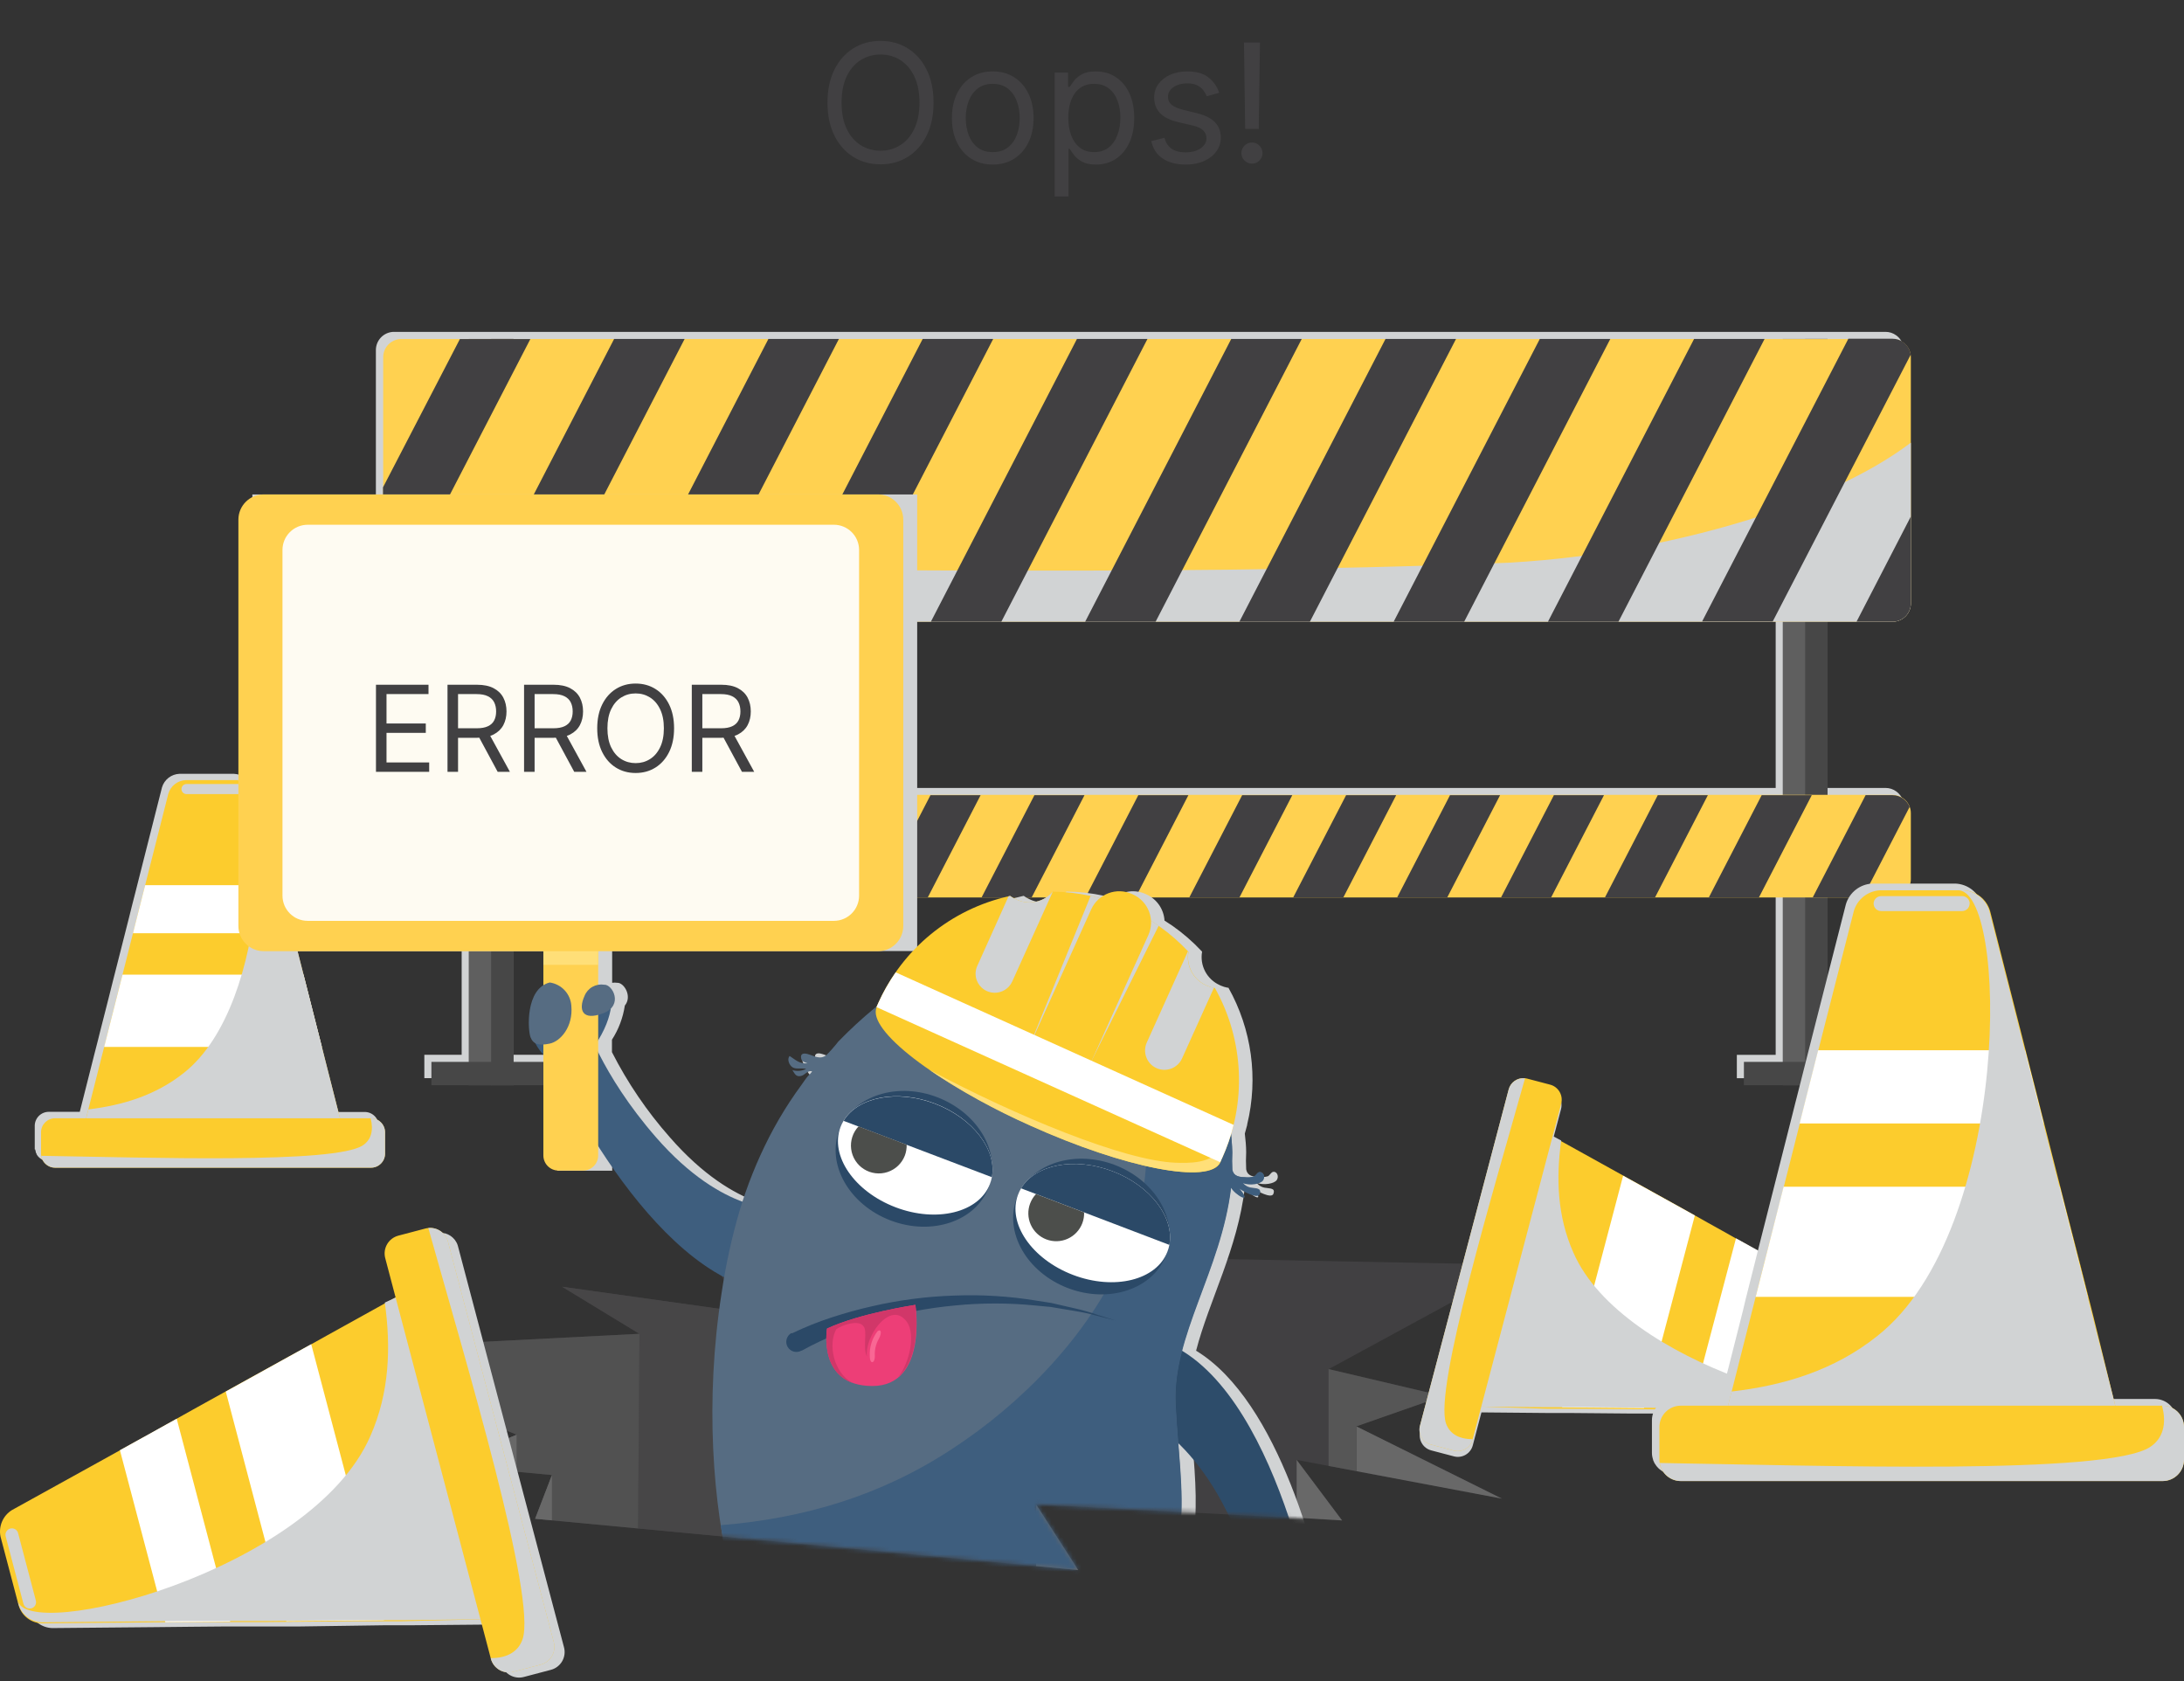 <svg width="508" height="391" viewBox="0 0 508 391" fill="none" xmlns="http://www.w3.org/2000/svg">
<rect x="0" y="0" width="508" height="391" fill="#333333" stroke="none"/>
<g style="mix-blend-mode:multiply">
<path d="M442.786 80.855C442.704 80.287 442.509 79.741 442.213 79.25C441.917 78.758 441.526 78.331 441.062 77.993C440.337 77.462 439.461 77.178 438.563 77.183H91.476C90.384 77.232 89.352 77.701 88.598 78.492C87.844 79.284 87.425 80.337 87.429 81.43V138.678C87.431 138.962 87.463 139.245 87.523 139.522C87.519 139.573 87.519 139.624 87.523 139.675C87.573 139.878 87.635 140.078 87.71 140.273C87.71 140.367 87.804 140.449 87.839 140.543C87.909 140.688 87.987 140.829 88.074 140.965L88.273 141.247C88.273 141.317 88.379 141.399 88.438 141.458C88.466 141.492 88.497 141.523 88.532 141.552C88.661 141.692 88.79 141.81 88.93 141.939L89.165 142.126C89.33 142.239 89.503 142.341 89.681 142.431L89.916 142.56C90.14 142.656 90.372 142.735 90.608 142.795H90.737C91.042 142.86 91.352 142.895 91.664 142.901H107.383V183.256H91.476C90.382 183.307 89.349 183.778 88.593 184.571C87.837 185.364 87.416 186.418 87.417 187.514V202.764C87.417 203.897 87.867 204.983 88.668 205.784C89.469 206.585 90.555 207.034 91.687 207.034H107.383V245.313H98.702V250.744H132.406V245.313H117.801V207.046H413.025V245.325H403.992V250.756H437.683V245.325H423.465V207.046H438.575C439.707 207.046 440.793 206.596 441.594 205.795C442.395 204.995 442.845 203.909 442.845 202.776V187.526C442.849 186.996 442.753 186.471 442.563 185.977C442.259 185.221 441.751 184.563 441.097 184.077C440.366 183.54 439.482 183.252 438.575 183.256H423.465V142.959H438.575C439.271 142.956 439.956 142.782 440.57 142.453C441.183 142.124 441.707 141.649 442.094 141.071C442.222 140.882 442.332 140.681 442.423 140.472L442.493 140.355C442.71 139.826 442.822 139.261 442.822 138.689V81.442C442.822 81.246 442.81 81.05 442.786 80.855ZM395.604 183.256H117.801V142.959H413.025V183.256H395.604Z" fill="#D1D3D4"/>
</g>
<path d="M119.444 78.825H109.027V252.398H119.444V78.825Z" fill="#5F5F5F"/>
<path d="M119.445 78.825H114.236V252.398H119.445V78.825Z" fill="#474747"/>
<path d="M425.086 78.825H414.669V252.398H425.086V78.825Z" fill="#5F5F5F"/>
<path d="M425.086 78.825H419.877V252.398H425.086V78.825Z" fill="#474747"/>
<path d="M444.465 83.084V140.331C444.466 140.891 444.357 141.446 444.144 141.963C443.93 142.48 443.617 142.95 443.221 143.346C442.825 143.742 442.355 144.055 441.838 144.269C441.32 144.482 440.766 144.591 440.206 144.59H93.354C92.231 144.581 91.156 144.128 90.365 143.33C89.575 142.533 89.131 141.455 89.131 140.331V83.084C89.129 81.998 89.545 80.954 90.291 80.165C91.038 79.377 92.059 78.906 93.143 78.849H440.206C441.104 78.847 441.979 79.13 442.705 79.658C443.169 79.996 443.561 80.423 443.857 80.915C444.153 81.406 444.348 81.953 444.43 82.521C444.452 82.708 444.463 82.896 444.465 83.084Z" fill="#FFD150"/>
<g style="mix-blend-mode:multiply">
<path d="M351.498 130.84C263.843 134.489 176.623 131.439 89.097 132.788V140.343C89.097 141.472 89.546 142.555 90.344 143.354C91.143 144.152 92.226 144.601 93.356 144.601H440.208C441.337 144.601 442.42 144.152 443.219 143.354C444.018 142.555 444.466 141.472 444.466 140.343V102.956C434.237 110.675 421.462 115.86 409.965 119.872C391.015 125.974 371.371 129.66 351.498 130.84Z" fill="#D1D3D4"/>
</g>
<path d="M123.362 78.849L90.128 143.123C89.454 142.349 89.083 141.358 89.084 140.331V113.35L106.973 78.849H123.362Z" fill="#414042"/>
<path d="M159.248 78.825L125.252 144.601H108.863L142.848 78.825H159.248Z" fill="#414042"/>
<path d="M195.134 78.825L161.137 144.601H144.749L178.734 78.825H195.134Z" fill="#414042"/>
<path d="M231.019 78.825L197.022 144.601H180.634L214.619 78.825H231.019Z" fill="#414042"/>
<path d="M266.904 78.825L232.907 144.601H216.519L250.504 78.825H266.904Z" fill="#414042"/>
<path d="M302.789 78.825L268.793 144.601H252.404L286.389 78.825H302.789Z" fill="#414042"/>
<path d="M338.674 78.825L304.678 144.601H288.278L322.274 78.825H338.674Z" fill="#414042"/>
<path d="M374.559 78.825L340.563 144.601H324.163L358.159 78.825H374.559Z" fill="#414042"/>
<path d="M410.445 78.825L376.448 144.601H360.048L394.045 78.825H410.445Z" fill="#414042"/>
<path d="M444.429 82.498L412.333 144.543H395.91L429.93 78.779H440.206C441.104 78.777 441.979 79.061 442.705 79.589C443.174 79.931 443.569 80.366 443.866 80.866C444.162 81.366 444.354 81.921 444.429 82.498Z" fill="#414042"/>
<path d="M444.465 120.118V140.331C444.466 140.89 444.357 141.445 444.144 141.962C443.93 142.479 443.617 142.949 443.221 143.345C442.825 143.741 442.355 144.055 441.838 144.268C441.32 144.481 440.766 144.591 440.206 144.589H431.83L444.465 120.118Z" fill="#414042"/>
<path d="M444.464 189.203V204.453C444.466 205.013 444.357 205.568 444.143 206.086C443.93 206.604 443.617 207.075 443.221 207.472C442.825 207.869 442.355 208.183 441.838 208.398C441.321 208.613 440.766 208.723 440.206 208.723H93.353C92.789 208.719 92.231 208.602 91.713 208.38C91.194 208.158 90.724 207.836 90.331 207.431C89.938 207.026 89.63 206.547 89.424 206.021C89.217 205.496 89.118 204.935 89.13 204.371V189.121C89.126 188.026 89.544 186.972 90.299 186.179C91.053 185.385 92.084 184.914 93.177 184.862H440.206C441.111 184.86 441.992 185.152 442.716 185.695C443.262 186.086 443.706 186.602 444.011 187.2C444.315 187.798 444.47 188.461 444.464 189.132V189.203Z" fill="#FFD150"/>
<path d="M107.244 184.932L94.997 208.687H93.354C92.793 208.683 92.238 208.567 91.722 208.348C91.206 208.128 90.738 207.808 90.345 207.407C89.953 207.006 89.643 206.531 89.435 206.01C89.227 205.489 89.123 204.932 89.131 204.37V197.472L95.63 184.885L107.244 184.932Z" fill="#414042"/>
<path d="M131.423 184.945L119.14 208.688H107.491L119.762 184.945H131.423Z" fill="#414042"/>
<path d="M155.577 184.945L143.306 208.688H131.657L143.928 184.945H155.577Z" fill="#414042"/>
<path d="M179.742 184.945L167.471 208.688H155.823L168.093 184.945H179.742Z" fill="#414042"/>
<path d="M203.908 184.945L191.637 208.688H179.988L192.259 184.945H203.908Z" fill="#414042"/>
<path d="M228.085 184.945L215.814 208.688H204.154L216.424 184.945H228.085Z" fill="#414042"/>
<path d="M252.252 184.945L239.982 208.688H228.333L240.603 184.945H252.252Z" fill="#414042"/>
<path d="M276.418 184.945L264.147 208.688H252.498L264.769 184.945H276.418Z" fill="#414042"/>
<path d="M300.584 184.945L288.313 208.688H276.652L288.923 184.945H300.584Z" fill="#414042"/>
<path d="M324.749 184.945L312.479 208.688H300.818L313.1 184.945H324.749Z" fill="#414042"/>
<path d="M348.917 184.945L336.646 208.688H324.997L337.268 184.945H348.917Z" fill="#414042"/>
<path d="M373.082 184.945L360.812 208.688H349.163L361.433 184.945H373.082Z" fill="#414042"/>
<path d="M397.248 184.945L384.977 208.688H373.328L385.599 184.945H397.248Z" fill="#414042"/>
<path d="M421.414 184.945L409.143 208.688H397.494L409.765 184.945H421.414Z" fill="#414042"/>
<path d="M444.183 187.654L433.308 208.688H421.659L433.942 184.932H440.206C441.111 184.93 441.993 185.222 442.717 185.765C443.376 186.241 443.885 186.897 444.183 187.654Z" fill="#414042"/>
<path d="M134.051 246.966H100.347V252.397H134.051V246.966Z" fill="#474747"/>
<path d="M439.338 246.966H405.635V252.397H439.338V246.966Z" fill="#474747"/>
<g style="mix-blend-mode:multiply">
<path d="M84.849 258.615H77.623L74.209 245.172C73.857 243.823 73.517 242.473 73.329 241.734L73.036 240.561C72.836 239.787 72.531 238.567 72.215 237.347L69.939 228.361C69.493 226.625 68.766 223.786 68.332 222.05L67.487 218.718C67.053 216.982 66.572 215.093 66.431 214.53L65.669 211.41L63.886 204.371L63.076 201.215L58.489 183.126C58.227 182.244 57.696 181.467 56.97 180.901C56.245 180.335 55.361 180.01 54.442 179.97H41.725C40.806 180.008 39.922 180.333 39.196 180.899C38.47 181.465 37.939 182.244 37.678 183.126L33.092 201.215C32.657 202.952 31.918 205.79 31.496 207.527L30.78 210.319C30.628 210.94 30.475 211.562 30.323 212.149L29.994 213.474L29.666 214.765C29.467 215.527 29.056 217.17 28.669 218.695L27.824 222.026C27.378 223.762 26.651 226.601 26.217 228.338L25.255 232.174L23.143 240.467L22.768 241.981L21.959 245.136L18.557 258.58H11.342C10.913 258.58 10.488 258.665 10.091 258.83C9.695 258.994 9.335 259.235 9.032 259.54C8.729 259.844 8.489 260.205 8.326 260.602C8.162 260.999 8.079 261.424 8.081 261.853V266.839C8.063 267.003 8.063 267.168 8.081 267.332H8.186C8.211 267.512 8.255 267.688 8.315 267.86C8.317 267.879 8.317 267.899 8.315 267.918C8.315 268.071 8.444 268.223 8.515 268.364V268.47C8.589 268.592 8.671 268.71 8.761 268.821L8.867 268.962L9.137 269.232L9.324 269.385L9.594 269.584C9.678 269.635 9.764 269.682 9.852 269.725L10.11 269.854L10.474 269.971H10.697C10.902 270.009 11.11 270.028 11.319 270.03H84.849C85.71 270.027 86.534 269.683 87.143 269.075C87.752 268.466 88.095 267.641 88.098 266.78V261.853C88.092 260.994 87.748 260.173 87.139 259.566C86.531 258.96 85.708 258.619 84.849 258.615Z" fill="#D1D3D4"/>
</g>
<path d="M79.111 260.176C79.232 260.551 79.26 260.949 79.192 261.338C79.124 261.726 78.962 262.091 78.72 262.402C78.478 262.713 78.164 262.961 77.805 263.123C77.446 263.285 77.053 263.356 76.659 263.331H22.45C22.056 263.359 21.661 263.289 21.3 263.128C20.94 262.967 20.624 262.72 20.382 262.408C20.14 262.096 19.978 261.729 19.911 261.34C19.844 260.95 19.874 260.551 19.998 260.176L23.436 246.603L24.433 242.696L25.418 238.778L27.694 229.804C28.14 228.068 28.867 225.229 29.301 223.493L30.146 220.161C30.58 218.425 31.061 216.536 31.201 215.973C31.342 215.41 31.823 213.521 32.257 211.785L32.973 208.981C33.419 207.257 34.146 204.418 34.568 202.682L39.155 184.592C39.416 183.71 39.947 182.931 40.672 182.365C41.398 181.8 42.283 181.475 43.202 181.437H55.872C56.793 181.474 57.679 181.798 58.407 182.364C59.135 182.93 59.667 183.709 59.931 184.592L64.494 202.717C64.94 204.453 65.667 207.292 66.101 209.017L66.817 211.82C67.251 213.556 67.732 215.433 67.873 216.008C68.013 216.583 68.506 218.46 68.94 220.196L69.785 223.528C70.231 225.264 70.958 228.103 71.392 229.839L73.668 238.813C74.114 240.55 74.559 242.333 74.665 242.732C74.771 243.13 75.216 244.902 75.65 246.638L79.111 260.176Z" fill="#FCCC2D"/>
<path d="M74.866 243.482H24.223L24.61 241.969L28.493 226.683H70.596L74.479 241.969L74.866 243.482Z" fill="white"/>
<path d="M68.157 217.041H30.935L31.451 214.976L33.762 205.873H65.319L67.629 214.976L68.157 217.041Z" fill="white"/>
<g style="mix-blend-mode:multiply">
<path d="M79.111 260.175L75.662 246.602C75.228 244.866 74.782 243.083 74.677 242.696C74.571 242.309 74.125 240.514 73.68 238.778L71.404 229.803C70.958 228.067 70.231 225.228 69.797 223.492L68.952 220.16C68.518 218.424 68.037 216.535 67.885 215.972C67.732 215.409 67.263 213.521 66.829 211.784L66.113 209.063C65.667 207.338 64.94 204.499 64.506 202.763L59.919 184.627C59.656 183.743 59.123 182.964 58.395 182.399C57.667 181.833 56.781 181.509 55.86 181.471H54.898C62.864 180.662 63.356 233.24 42.78 249.511C36.222 254.755 28.48 257.066 20.561 258.016L19.998 260.234C19.874 260.609 19.844 261.008 19.911 261.398C19.978 261.787 20.14 262.154 20.382 262.466C20.624 262.778 20.94 263.025 21.3 263.186C21.661 263.347 22.056 263.417 22.45 263.389H76.659C77.059 263.418 77.46 263.347 77.826 263.182C78.192 263.017 78.51 262.763 78.754 262.444C78.997 262.126 79.157 261.751 79.219 261.355C79.282 260.959 79.245 260.553 79.111 260.175Z" fill="#D1D3D4"/>
</g>
<g style="mix-blend-mode:multiply">
<path d="M56.871 183.513C56.871 183.202 56.747 182.903 56.527 182.683C56.307 182.463 56.009 182.34 55.698 182.34H43.38C43.069 182.34 42.771 182.463 42.551 182.683C42.331 182.903 42.207 183.202 42.207 183.513C42.207 183.824 42.331 184.122 42.551 184.342C42.771 184.562 43.069 184.686 43.38 184.686H55.733C56.044 184.686 56.343 184.562 56.562 184.342C56.782 184.122 56.906 183.824 56.906 183.513H56.871Z" fill="#D1D3D4"/>
</g>
<path d="M86.304 260.082H12.797C11.002 260.082 9.547 261.537 9.547 263.331V268.329C9.547 270.123 11.002 271.578 12.797 271.578H86.304C88.098 271.578 89.553 270.123 89.553 268.329V263.331C89.553 261.537 88.098 260.082 86.304 260.082Z" fill="#FCCC2D"/>
<g style="mix-blend-mode:multiply">
<path d="M86.304 260.082H86.21C86.949 262.921 86.304 265.103 84.415 266.37C77.904 270.698 34.441 269.209 9.594 268.81C9.714 269.577 10.104 270.275 10.693 270.781C11.282 271.286 12.033 271.565 12.809 271.567H86.304C87.167 271.567 87.995 271.225 88.606 270.615C89.217 270.006 89.562 269.18 89.565 268.317V263.331C89.562 262.468 89.217 261.642 88.606 261.033C87.995 260.424 87.167 260.082 86.304 260.082Z" fill="#D1D3D4"/>
</g>
<path d="M349.339 348.534L301.628 339.536L312.186 353.613L241.014 349.894L250.798 365.145L148.409 355.478H148.386L124.489 353.226L128.396 343.055L103.373 340.709L120.184 333.67L72.486 314.115L148.737 310.208L130.742 299.263L172.587 305.129L164.375 290.653L198.782 293.398L233.975 280.095L233.201 291.826L353.632 294.172L309.054 318.42L335.649 324.673L315.319 331.711L349.339 348.534Z" fill="#414042"/>
<path d="M172.587 305.129L130.742 299.263L148.737 310.208L148.374 355.478L172.587 357.766V305.129Z" fill="#474647"/>
<path d="M148.737 310.208L148.409 355.478H148.386L124.489 353.226L128.396 343.055L103.373 340.709L120.184 333.67L72.486 314.115L148.737 310.208Z" fill="#515151"/>
<path d="M103.536 340.638L120.159 333.67V342.281L103.536 340.638Z" fill="#686868"/>
<path d="M128.371 343.056V353.59L124.464 353.226L128.371 343.056Z" fill="#686868"/>
<path d="M240.989 349.895V364.23L250.773 365.145L240.989 349.895Z" fill="#686868"/>
<path d="M301.603 339.536V352.968L312.161 353.613L301.603 339.536Z" fill="#686868"/>
<path d="M315.507 331.735V342.153L349.316 348.534L315.507 331.735Z" fill="#686868"/>
<path d="M309.03 318.42V340.932L315.505 342.152V331.735L335.624 324.684L309.03 318.42Z" fill="#565656"/>
<mask id="mask0_804_13680" style="mask-type:luminance" maskUnits="userSpaceOnUse" x="19" y="77" width="335" height="289">
<path d="M169.43 91.648L127.586 85.782L19.859 122.137L72.461 314.115L120.16 333.671L103.349 340.71L128.372 343.056L124.465 353.227L250.774 365.146L240.99 349.895L312.162 353.614L301.604 339.537L349.315 348.534L315.295 331.724L335.624 324.685L309.03 318.421L353.608 294.184L230.045 78.344L214.302 88.515L195.626 79.916L161.219 77.171L169.43 91.648Z" fill="white"/>
</mask>
<g mask="url(#mask0_804_13680)">
<g style="mix-blend-mode:multiply">
<path d="M320.807 393.03C319.869 386.637 313.534 382.109 310.19 380.126L309.803 379.915C307.07 363.492 297.556 325.882 278.212 314.139C281.25 302.408 287.878 290.489 289.555 276.154C290.459 277.843 294.776 280.318 291.409 276.33C292.336 276.987 295.796 278.911 296.207 277.62C296.535 276.588 296.09 276.447 294.518 276.271C294.085 276.243 293.663 276.123 293.279 275.921C292.895 275.719 292.557 275.439 292.289 275.098C293.966 275.72 296.395 275.309 296.981 274.441C297.568 273.573 296.981 272.306 296.066 272.564C295.644 272.67 295.327 273.385 294.893 273.573C294.207 273.766 293.488 273.817 292.782 273.725C290.752 273.725 290.06 273.033 289.861 271.942C289.855 271.896 289.855 271.848 289.861 271.802V271.907C289.791 270.594 289.791 269.279 289.861 267.966C289.861 266.523 289.708 265.08 289.544 263.648C289.716 263.046 289.88 262.448 290.036 261.854C290.061 261.781 290.081 261.706 290.095 261.631V261.513C292.714 250.742 291.154 239.378 285.731 229.711H285.52C284.975 229.609 284.443 229.444 283.936 229.218L283.713 229.112C282.26 228.459 281.066 227.339 280.322 225.93C279.578 224.521 279.326 222.903 279.608 221.335L279.514 221.229C277.445 219.012 275.148 217.018 272.663 215.281C272.076 214.875 271.478 214.484 270.868 214.108C270.789 212.807 270.356 211.552 269.616 210.479C268.876 209.406 267.856 208.556 266.668 208.02L266.445 207.914C265.235 207.371 263.898 207.175 262.583 207.347C261.268 207.519 260.026 208.052 258.996 208.888C258.28 208.688 257.565 208.512 256.838 208.348C253.95 207.721 251.006 207.387 248.051 207.351C247.044 208.529 245.682 209.348 244.17 209.686C242.658 210.025 241.076 209.864 239.663 209.228L239.44 209.122C238.972 208.914 238.527 208.654 238.115 208.348L237.751 208.43C227.116 210.842 217.766 217.138 211.532 226.086L211.45 226.226L211.192 226.614C210.828 227.141 210.488 227.669 210.148 228.221L209.773 228.854C209.479 229.347 209.186 229.863 208.916 230.379C208.799 230.579 208.693 230.79 208.588 230.989C208.212 231.705 207.86 232.432 207.52 233.171L207.133 234.063C207.004 234.157 206.875 234.239 206.746 234.344C203.768 236.806 200.925 239.425 198.229 242.192C197.376 243.3 196.455 244.354 195.472 245.348C193.947 246.521 192.575 245.465 191.05 245.078C190.217 244.855 189.372 244.961 189.595 246.087C189.759 246.932 190.416 246.955 191.085 247.26C189.196 247.401 188.387 246.509 186.92 245.547C186.24 246.298 186.827 247.718 187.613 248.199C188.398 248.68 189.759 248.304 190.756 248.539C190.27 248.796 189.738 248.954 189.19 249.005C188.643 249.055 188.09 248.996 187.566 248.832C188.129 249.653 188.352 250.463 189.572 250.193C190.428 250.005 191.12 248.856 192.07 249.09C192.317 249.161 191.296 250.087 191.237 250.158C190.698 250.756 190.24 251.495 189.759 252.152C188.774 253.489 187.824 254.85 186.92 256.234C185.167 258.911 183.557 261.68 182.099 264.528C179.642 269.333 177.586 274.331 175.952 279.474C170.72 277.55 163.576 273.409 155.798 264.493C150.495 258.491 145.974 251.841 142.342 244.703V241.805C143.891 239.404 144.911 236.701 145.334 233.875C147.14 231.681 145.099 228.467 143.562 228.573C143.173 228.515 142.778 228.515 142.389 228.573V221.194H213.339V114.992H58.7V221.217H129.638V228.573C125.321 231.071 125.884 239.271 126.482 240.785C126.654 241.321 127.006 241.781 127.479 242.087C128.006 243.272 128.736 244.356 129.638 245.289V272.271H142.401V266.546C149.968 278.406 160.267 291.029 171.729 297.047C171.518 298.22 171.306 299.393 171.13 300.566C168.321 318.478 168.25 336.713 170.919 354.646C170.978 355.01 171.037 355.374 171.107 355.737C171.201 356.371 171.306 356.993 171.412 357.603L171.729 359.304C171.834 359.878 171.94 360.477 172.057 361.028C172.174 361.579 172.339 362.33 172.479 362.987L172.761 364.313C173.019 365.404 173.277 366.46 173.535 367.492C182.087 400.339 246.268 400.444 264.486 382.25C279.995 366.753 278.716 352.464 277.39 335.63C282.353 340.428 288.077 348.183 292.465 360.524C297.38 374.355 299.163 382.672 299.785 386.25C299.679 386.52 299.562 386.766 299.457 387.059C297.873 387.822 296.758 389.323 296.981 390.438C296.971 391.455 297.226 392.458 297.72 393.347C297.166 395.839 297.3 398.434 298.107 400.855C298.147 401.214 298.238 401.566 298.377 401.899C304.865 409.501 317.03 402.885 319.059 400.726C320.05 399.741 320.741 398.495 321.05 397.132C321.36 395.769 321.275 394.347 320.807 393.03Z" fill="#D1D3D4"/>
</g>
<path d="M263.266 328.38C263.266 328.38 279.502 333.378 289.156 360.559C295.984 379.762 296.781 388.373 296.781 388.373C296.781 388.373 308.278 397.007 307.339 385.769C306.401 374.53 295.385 318.127 268.169 311.277C240.953 304.426 263.266 328.38 263.266 328.38Z" fill="#2D4C6A"/>
<path d="M181.466 281.104C181.466 281.104 168.339 282.547 152.608 264.528C139.645 249.665 135.973 237.218 135.973 237.218C135.973 237.218 123.316 231.435 126.53 241.852C129.744 252.269 153.91 299.792 181.044 300.636C208.178 301.481 181.466 281.104 181.466 281.104Z" fill="#3E5E7E"/>
<path d="M141.921 230.261C141.921 230.261 125.791 227.715 123.937 233.264C123.166 235.346 123.007 237.605 123.482 239.774C123.956 241.943 125.042 243.93 126.612 245.5C128.958 247.846 134.589 249.394 139.117 241.98C143.645 234.566 141.921 230.261 141.921 230.261Z" fill="#3E5E7E"/>
<path d="M135.621 213.052H129.908C127.964 213.052 126.389 214.628 126.389 216.572V268.728C126.389 270.672 127.964 272.247 129.908 272.247H135.621C137.565 272.247 139.14 270.672 139.14 268.728V216.572C139.14 214.628 137.565 213.052 135.621 213.052Z" fill="#FFD150"/>
<g style="mix-blend-mode:multiply">
<path d="M139.14 213.052H126.389V224.396H139.14V213.052Z" fill="#FFDF78"/>
</g>
<path d="M204.236 114.992H61.316C58.077 114.992 55.451 117.618 55.451 120.858V215.352C55.451 218.591 58.077 221.217 61.316 221.217H204.236C207.475 221.217 210.102 218.591 210.102 215.352V120.858C210.102 117.618 207.475 114.992 204.236 114.992Z" fill="#FFD150"/>
<path d="M193.96 122.043H71.57C68.33 122.043 65.704 124.669 65.704 127.908V208.301C65.704 211.541 68.33 214.167 71.57 214.167H193.96C197.199 214.167 199.825 211.541 199.825 208.301V127.908C199.825 124.669 197.199 122.043 193.96 122.043Z" fill="#FEFBF2"/>
<path d="M87.451 179.5V159.253H99.671V161.428H89.903V168.269H99.038V170.444H89.903V177.325H99.829V179.5H87.451ZM104.09 179.5V159.253H110.932C112.513 159.253 113.812 159.523 114.827 160.064C115.842 160.597 116.593 161.332 117.081 162.268C117.569 163.204 117.813 164.269 117.813 165.462C117.813 166.655 117.569 167.712 117.081 168.635C116.593 169.558 115.845 170.283 114.837 170.81C113.828 171.331 112.54 171.591 110.971 171.591H105.435V169.377H110.892C111.973 169.377 112.843 169.218 113.502 168.902C114.168 168.586 114.649 168.137 114.945 167.557C115.249 166.971 115.4 166.272 115.4 165.462C115.4 164.651 115.249 163.942 114.945 163.336C114.642 162.73 114.158 162.262 113.492 161.932C112.827 161.596 111.947 161.428 110.853 161.428H106.542V179.5H104.09ZM113.621 170.405L118.603 179.5H115.756L110.853 170.405H113.621ZM121.898 179.5V159.253H128.739C130.321 159.253 131.62 159.523 132.635 160.064C133.65 160.597 134.401 161.332 134.889 162.268C135.376 163.204 135.62 164.269 135.62 165.462C135.62 166.655 135.376 167.712 134.889 168.635C134.401 169.558 133.653 170.283 132.645 170.81C131.636 171.331 130.348 171.591 128.779 171.591H123.243V169.377H128.7C129.781 169.377 130.651 169.218 131.31 168.902C131.976 168.586 132.457 168.137 132.753 167.557C133.056 166.971 133.208 166.272 133.208 165.462C133.208 164.651 133.056 163.942 132.753 163.336C132.45 162.73 131.966 162.262 131.3 161.932C130.634 161.596 129.754 161.428 128.66 161.428H124.35V179.5H121.898ZM131.429 170.405L136.411 179.5H133.564L128.66 170.405H131.429ZM156.79 169.377C156.79 171.512 156.404 173.357 155.633 174.913C154.862 176.468 153.804 177.668 152.459 178.512C151.115 179.355 149.579 179.777 147.852 179.777C146.125 179.777 144.59 179.355 143.245 178.512C141.901 177.668 140.843 176.468 140.072 174.913C139.301 173.357 138.915 171.512 138.915 169.377C138.915 167.241 139.301 165.396 140.072 163.84C140.843 162.285 141.901 161.085 143.245 160.242C144.59 159.398 146.125 158.976 147.852 158.976C149.579 158.976 151.115 159.398 152.459 160.242C153.804 161.085 154.862 162.285 155.633 163.84C156.404 165.396 156.79 167.241 156.79 169.377ZM154.417 169.377C154.417 167.623 154.123 166.144 153.537 164.938C152.957 163.731 152.169 162.819 151.174 162.199C150.185 161.58 149.078 161.27 147.852 161.27C146.626 161.27 145.516 161.58 144.521 162.199C143.532 162.819 142.744 163.731 142.158 164.938C141.578 166.144 141.288 167.623 141.288 169.377C141.288 171.13 141.578 172.609 142.158 173.816C142.744 175.022 143.532 175.935 144.521 176.554C145.516 177.174 146.626 177.483 147.852 177.483C149.078 177.483 150.185 177.174 151.174 176.554C152.169 175.935 152.957 175.022 153.537 173.816C154.123 172.609 154.417 171.13 154.417 169.377ZM160.912 179.5V159.253H167.754C169.335 159.253 170.634 159.523 171.649 160.064C172.664 160.597 173.415 161.332 173.903 162.268C174.391 163.204 174.634 164.269 174.634 165.462C174.634 166.655 174.391 167.712 173.903 168.635C173.415 169.558 172.667 170.283 171.659 170.81C170.65 171.331 169.362 171.591 167.793 171.591H162.257V169.377H167.714C168.795 169.377 169.665 169.218 170.324 168.902C170.99 168.586 171.471 168.137 171.767 167.557C172.071 166.971 172.222 166.272 172.222 165.462C172.222 164.651 172.071 163.942 171.767 163.336C171.464 162.73 170.98 162.262 170.314 161.932C169.648 161.596 168.769 161.428 167.674 161.428H163.364V179.5H160.912ZM170.443 170.405L175.425 179.5H172.578L167.674 170.405H170.443Z" fill="#414042"/>
<path d="M127.862 228.5C129.196 228.689 130.424 229.33 131.34 230.317C132.257 231.304 132.806 232.576 132.895 233.92C133.341 238.824 130.349 242.202 127.862 242.718C125.375 243.234 124.05 242.906 123.404 241.252C122.759 239.598 122.149 229.967 127.862 228.5Z" fill="#566C82"/>
<path d="M140.541 229.02C139.593 228.868 138.621 229.044 137.787 229.52C136.953 229.996 136.306 230.743 135.955 231.636C134.488 234.886 135.45 237.502 140.295 235.66C145.14 233.818 142.442 228.891 140.541 229.02Z" fill="#566C82"/>
<path d="M292.84 272.623C292.429 272.728 292.1 273.444 291.666 273.631C290.98 273.824 290.262 273.876 289.555 273.784C287.525 273.784 286.833 273.092 286.634 272.001C286.634 272.001 286.634 271.907 286.634 271.86V271.966C286.565 270.653 286.565 269.337 286.634 268.024C286.522 264.314 286.043 260.624 285.203 257.009C283.223 248.963 278.575 241.825 272.017 236.761C268.724 234.187 265.122 232.035 261.295 230.356C259.852 229.71 258.198 229.687 256.802 229.182C255.406 228.678 255.453 227.047 255.629 225.581C255.805 224.115 257.975 222.754 257.552 221.194C256.884 218.589 255.148 222.273 254.819 223.106C254.62 223.634 253.482 227.599 252.602 226.836C251.335 225.757 254.162 219.997 254.725 219.141C255.617 217.792 258.632 215.082 255.898 214.307C252.379 213.334 249.47 216.29 249.282 224.783C248.297 223.164 247.569 218.39 246.443 216.724C244.883 214.378 243.147 214.976 243.78 217.709C244.308 219.95 246.126 221.534 245.552 224.103C245.129 226.215 243.757 226.273 242.197 225.769C240.451 225.237 238.637 224.96 236.812 224.948C232.62 224.81 228.425 225.073 224.283 225.734C216.857 226.907 209.361 229.546 203.507 234.391C200.524 236.846 197.681 239.466 194.991 242.239C194.13 243.344 193.206 244.398 192.222 245.395C190.697 246.568 189.325 245.512 187.8 245.125C186.967 244.902 186.122 245.008 186.345 246.134C186.509 246.979 187.166 247.002 187.835 247.307C185.958 247.448 185.137 246.556 183.67 245.594C182.99 246.345 183.576 247.764 184.374 248.245C185.172 248.726 186.509 248.351 187.518 248.586C187.03 248.843 186.495 249.001 185.946 249.051C185.396 249.101 184.842 249.043 184.315 248.879C184.879 249.7 185.101 250.51 186.321 250.24C187.178 250.052 187.87 248.902 188.82 249.137C189.066 249.207 188.046 250.134 187.987 250.205C187.448 250.803 186.99 251.542 186.509 252.199C185.524 253.536 184.585 254.897 183.67 256.281C181.916 258.958 180.307 261.727 178.849 264.575C176.075 270.013 173.798 275.691 172.045 281.538C170.216 287.777 168.821 294.135 167.868 300.566C163.927 325.67 165.745 350.106 170.215 367.433C178.755 400.28 242.947 400.386 261.166 382.191C279.384 363.996 274.433 347.49 273.401 326.55C272.615 310.514 283.959 295.498 286.305 276.107C287.209 277.796 291.526 280.271 288.171 276.283C289.086 276.94 292.546 278.864 292.969 277.573C293.285 276.541 292.84 276.4 291.268 276.224C290.836 276.197 290.415 276.078 290.033 275.876C289.651 275.674 289.316 275.392 289.05 275.051C290.716 275.673 293.156 275.262 293.743 274.394C294.329 273.526 293.801 272.411 292.84 272.623Z" fill="#566C82"/>
<path d="M292.841 272.623C292.43 272.728 292.102 273.444 291.668 273.631C290.981 273.824 290.263 273.876 289.556 273.784C287.527 273.784 286.835 273.092 286.635 272.001C286.635 272.001 286.635 271.907 286.635 271.86V271.966C286.566 270.653 286.566 269.337 286.635 268.024C286.524 264.314 286.044 260.624 285.204 257.009C283.224 248.963 278.576 241.825 272.018 236.761C268.725 234.187 265.123 232.035 261.296 230.356C259.853 229.71 258.199 229.687 256.803 229.182C255.407 228.678 255.454 227.047 255.63 225.581C255.806 224.115 257.976 222.754 257.554 221.194C256.885 218.589 255.149 222.273 254.821 223.106C254.621 223.634 253.483 227.599 252.603 226.836C251.336 225.757 254.164 219.997 254.727 219.141C255.618 217.792 258.633 215.082 255.9 214.307C252.38 213.334 249.471 216.29 249.283 224.783C248.298 223.164 247.571 218.39 246.445 216.724C244.884 214.378 243.148 214.976 243.782 217.709C244.31 219.95 246.128 221.534 245.553 224.103C245.131 226.215 243.758 226.273 242.198 225.769C240.452 225.237 238.638 224.96 236.813 224.948C232.622 224.81 228.426 225.073 224.285 225.734C221.906 226.121 219.555 226.661 217.246 227.352C231.053 227.27 247.254 223.892 256.416 236.62C282.67 274.159 253.847 315.91 221.41 337.014C204.799 347.924 186.886 353.156 167.647 354.717C168.307 359.04 169.184 363.327 170.275 367.562C178.815 400.409 243.007 400.515 261.226 382.32C279.444 364.125 274.494 347.619 273.461 326.679C272.675 310.643 284.019 295.627 286.365 276.236C287.269 277.925 291.586 280.4 288.231 276.412C289.146 277.069 292.606 278.993 293.029 277.702C293.345 276.67 292.9 276.529 291.328 276.353C290.896 276.326 290.475 276.207 290.093 276.005C289.711 275.803 289.376 275.522 289.11 275.18C290.776 275.802 293.216 275.391 293.803 274.523C294.389 273.655 293.803 272.411 292.841 272.623Z" fill="#3E5E7E"/>
<path d="M229.964 276.142C226.949 284.061 216.731 287.498 207.135 283.838C197.539 280.178 192.19 270.816 195.205 262.898C195.435 262.3 195.71 261.719 196.026 261.162C199.78 254.51 209.176 251.777 218.045 255.202C226.914 258.628 232.122 266.839 230.515 274.3C230.378 274.927 230.194 275.543 229.964 276.142Z" fill="#2B4967"/>
<path d="M230.268 275.344C227.734 282.007 217.891 284.436 208.295 280.776C198.699 277.116 192.975 268.763 195.509 262.1C195.704 261.595 195.944 261.108 196.224 260.645C199.556 255.108 208.624 253.29 217.481 256.668C226.338 260.047 231.91 267.437 230.713 273.784C230.612 274.316 230.463 274.838 230.268 275.344Z" fill="white"/>
<path d="M230.713 273.785L196.224 260.681C199.555 255.144 208.623 253.326 217.48 256.704C226.337 260.083 231.91 267.438 230.713 273.785Z" fill="#2B4967"/>
<path d="M210.466 268.764C210.121 269.657 209.582 270.463 208.888 271.123C208.194 271.783 207.363 272.281 206.454 272.582C205.544 272.883 204.58 272.979 203.629 272.862C202.679 272.746 201.765 272.421 200.955 271.91C200.145 271.399 199.458 270.715 198.944 269.907C198.43 269.1 198.1 268.188 197.98 267.238C197.86 266.288 197.952 265.323 198.248 264.412C198.545 263.502 199.04 262.668 199.697 261.971L210.889 266.23C210.915 267.094 210.771 267.955 210.466 268.764Z" fill="#4C4E4B"/>
<path d="M271.243 291.885C268.228 299.792 258.011 303.241 248.415 299.581C238.819 295.921 233.481 286.548 236.496 278.629C236.723 278.032 236.993 277.451 237.305 276.893C241.071 270.242 250.468 267.567 259.324 270.946C268.181 274.324 273.402 282.571 271.795 290.044C271.661 290.672 271.477 291.288 271.243 291.885Z" fill="#2B4967"/>
<path d="M271.549 291.088C269.015 297.739 259.173 300.168 249.577 296.508C239.981 292.848 234.256 284.495 236.802 277.832C236.994 277.327 237.229 276.841 237.506 276.377C240.837 270.84 249.905 269.022 258.774 272.4C267.643 275.779 273.192 283.169 271.995 289.528C271.897 290.061 271.748 290.583 271.549 291.088Z" fill="white"/>
<path d="M271.995 289.528L237.505 276.377C240.837 270.84 249.905 269.022 258.774 272.4C267.642 275.779 273.191 283.169 271.995 289.528Z" fill="#2B4967"/>
<path d="M251.746 284.495C251.133 286.103 249.906 287.403 248.335 288.107C246.764 288.811 244.978 288.862 243.37 288.249C241.761 287.636 240.462 286.409 239.758 284.838C239.054 283.267 239.003 281.481 239.616 279.873C239.922 279.067 240.384 278.329 240.976 277.703L252.168 281.973C252.194 282.833 252.051 283.69 251.746 284.495Z" fill="#4C4E4B"/>
<path d="M184.233 310.093C187.202 308.662 190.263 307.432 193.395 306.409C196.481 305.412 199.589 304.532 202.78 303.817C209.058 302.366 215.462 301.529 221.902 301.318C228.307 301.061 234.721 301.454 241.047 302.491L243.393 302.855L244.566 303.042L245.739 303.312L250.432 304.391C251.983 304.748 253.514 305.187 255.019 305.705L259.559 307.136L254.937 305.963C253.393 305.534 251.826 305.193 250.244 304.943L245.552 304.157L244.379 303.957L243.205 303.852L240.859 303.629C234.595 303.001 228.283 303.001 222.019 303.629C215.785 304.209 209.621 305.387 203.613 307.148C200.622 308.028 197.677 309.06 194.791 310.186C191.952 311.324 189.186 312.636 186.509 314.116H186.415C186.147 314.27 185.851 314.37 185.545 314.41C185.238 314.45 184.927 314.429 184.628 314.348C184.33 314.267 184.05 314.129 183.805 313.94C183.56 313.751 183.355 313.516 183.201 313.248C183.047 312.98 182.947 312.684 182.907 312.378C182.868 312.071 182.889 311.76 182.969 311.461C183.05 311.163 183.189 310.883 183.377 310.638C183.566 310.393 183.801 310.188 184.069 310.034L184.233 310.093Z" fill="#2B4967"/>
<path d="M192.365 308.989C192.365 308.989 190.018 322.35 202.923 322.35C215.827 322.35 212.929 303.475 212.929 303.475C212.929 303.475 200.048 305.399 192.365 308.989Z" fill="#ED3E77"/>
<path d="M212.893 303.475C212.893 303.475 200.047 305.399 192.375 308.989C192.375 308.989 190.639 318.819 198.241 321.611C193.924 319.265 192.539 312.696 194.522 309.141C196.059 308.05 199.801 306.901 200.833 308.449C201.854 309.481 200.61 313.423 201.643 315.488C201.127 310.795 206.711 303.135 210.312 306.736C213.456 309.493 211.485 317.142 208.928 320.286C214.652 315.394 212.893 303.475 212.893 303.475Z" fill="#D13769"/>
<path d="M204.096 309.634C202.845 311.273 202.214 313.3 202.313 315.359C202.313 317.494 203.557 317.095 203.486 315.359C203.404 313.954 203.734 312.556 204.436 311.335C205.269 309.787 204.8 308.989 204.096 309.634Z" fill="#F96794"/>
<path d="M284.3 269.267C284.148 269.608 283.983 269.959 283.819 270.3L203.872 234.227C204.013 233.886 204.177 233.523 204.329 233.183C207.113 226.997 211.296 221.544 216.549 217.252C221.801 212.96 227.979 209.948 234.595 208.453L234.959 208.371C235.371 208.677 235.816 208.937 236.285 209.146L236.519 209.251C237.932 209.887 239.514 210.048 241.026 209.709C242.538 209.371 243.9 208.552 244.907 207.374C250.929 207.439 256.87 208.762 262.351 211.257C267.637 213.637 272.398 217.043 276.358 221.276L276.452 221.381C276.171 222.95 276.422 224.567 277.166 225.977C277.91 227.386 279.104 228.506 280.558 229.159L280.792 229.264C281.295 229.49 281.823 229.655 282.364 229.757H282.576C285.941 235.746 287.851 242.443 288.15 249.307C288.45 256.17 287.131 263.008 284.3 269.267Z" fill="#FCCC2D"/>
<g style="mix-blend-mode:multiply">
<path d="M269.508 215.305L252.944 248.657L239.7 242.674L253.683 208.349C256.666 209.005 259.571 209.972 262.353 211.235C264.862 212.36 267.258 213.723 269.508 215.305Z" fill="#D1D3D4"/>
</g>
<path d="M254.08 246.357C252.449 249.97 250.291 246.955 246.689 245.325L246.455 245.219C242.841 243.6 239.158 243.964 240.788 240.362L253.81 211.504C254.591 209.771 256.028 208.419 257.806 207.746C259.583 207.073 261.556 207.134 263.289 207.914L263.523 208.02C265.254 208.803 266.603 210.241 267.274 212.019C267.945 213.796 267.883 215.767 267.101 217.499L254.08 246.357Z" fill="#FCCC2D"/>
<g style="mix-blend-mode:multiply">
<path d="M244.883 207.374L235.428 228.314C235.059 229.107 234.464 229.774 233.719 230.232C232.974 230.69 232.111 230.92 231.237 230.892C230.363 230.865 229.516 230.581 228.802 230.077C228.087 229.573 227.536 228.87 227.217 228.056C227.005 227.507 226.905 226.921 226.923 226.333C226.941 225.744 227.077 225.166 227.322 224.631L234.595 208.453L234.959 208.371C235.371 208.677 235.816 208.937 236.285 209.146L236.519 209.251C237.93 209.881 239.506 210.039 241.013 209.701C242.52 209.363 243.878 208.547 244.883 207.374Z" fill="#D1D3D4"/>
</g>
<g style="mix-blend-mode:multiply">
<path d="M282.364 229.734L274.95 246.157C274.462 247.246 273.561 248.097 272.445 248.521C271.33 248.946 270.091 248.91 269.003 248.421C267.914 247.933 267.063 247.032 266.639 245.916C266.214 244.801 266.25 243.563 266.738 242.474L276.311 221.264L276.405 221.37C276.124 222.938 276.375 224.556 277.119 225.965C277.863 227.374 279.057 228.494 280.511 229.147L280.745 229.253C281.264 229.478 281.807 229.639 282.364 229.734Z" fill="#D1D3D4"/>
</g>
<path d="M283.867 270.312C281.52 275.544 261.695 271.708 239.617 261.748C217.539 251.789 201.561 239.459 203.919 234.239C206.277 229.019 223.1 239.483 245.178 249.489C267.255 259.496 286.213 265.08 283.867 270.312Z" fill="#FCCC2D"/>
<g style="mix-blend-mode:multiply">
<path d="M283.221 267.532C281.825 270.558 276.476 270.546 273.402 270.417C261.437 269.936 236.367 259.601 216.096 248.774C223.521 253.779 231.372 258.12 239.558 261.748C261.636 271.708 281.438 275.544 283.808 270.312C283.997 269.843 284.043 269.327 283.938 268.832C283.834 268.337 283.584 267.884 283.221 267.532Z" fill="#FFDF78"/>
</g>
<path d="M284.3 269.268C284.148 269.608 283.983 269.96 283.819 270.3L203.872 234.227C204.013 233.887 204.177 233.523 204.329 233.183C205.449 230.719 206.792 228.363 208.341 226.144L286.94 261.619C286.295 264.244 285.411 266.804 284.3 269.268Z" fill="white"/>
</g>
<g style="mix-blend-mode:multiply">
<path d="M436.041 307.17L418.092 297.222C417.224 296.753 416.098 296.12 414.96 295.486L405.927 290.477L405.399 290.195L404.895 289.914L400.742 287.568L397.434 285.726L393.914 283.802L391.791 282.629L391.134 282.253L384.095 278.394L379.039 275.578L378.91 275.508L378.288 275.168L374.406 273.009L361.067 265.619L363.097 257.947C363.336 257.027 363.202 256.051 362.722 255.23C362.243 254.41 361.458 253.814 360.539 253.571L355.237 252.175C354.854 252.076 354.457 252.044 354.064 252.081H354.005C353.823 252.096 353.642 252.128 353.466 252.175H353.348C353.195 252.217 353.046 252.272 352.902 252.339L352.727 252.41C352.598 252.473 352.472 252.544 352.351 252.621L352.14 252.773L351.858 253.008C351.776 253.078 351.706 253.172 351.624 253.254C351.551 253.323 351.485 253.397 351.424 253.477C351.343 253.598 351.269 253.723 351.201 253.853C351.152 253.914 351.109 253.981 351.072 254.052C350.973 254.259 350.895 254.475 350.838 254.697L330.344 332.943C330.104 333.861 330.237 334.836 330.714 335.656C331.191 336.476 331.973 337.074 332.889 337.319L338.192 338.715C339.109 338.955 340.085 338.822 340.905 338.345C341.725 337.868 342.322 337.086 342.567 336.169L344.585 328.486L359.836 328.626H363.414H365.138L378.464 328.744H380.905H386.066H389.855H393.375H394.548H399.24H402.853L409.575 328.814L430.105 329.002C431.117 328.969 432.094 328.621 432.899 328.007C433.704 327.393 434.298 326.544 434.598 325.576L434.867 324.544V324.661L438.187 312.097C438.356 311.156 438.242 310.186 437.86 309.309C437.478 308.432 436.845 307.688 436.041 307.17Z" fill="#D1D3D4"/>
</g>
<path d="M344.399 327.137C343.963 327.163 343.528 327.081 343.131 326.899C342.734 326.716 342.389 326.439 342.125 326.09C341.862 325.742 341.689 325.334 341.621 324.903C341.553 324.471 341.592 324.03 341.736 323.618L356.987 265.971C357.068 265.544 357.254 265.144 357.527 264.806C357.8 264.468 358.151 264.202 358.551 264.031C358.951 263.861 359.386 263.792 359.819 263.829C360.252 263.867 360.669 264.01 361.034 264.247L374.466 271.696L378.337 273.843L382.22 275.99L391.136 280.94L397.4 284.459L400.708 286.301L404.861 288.647L409.014 290.994L411.794 292.542L418.047 296.003L436.007 305.951C436.871 306.479 437.549 307.263 437.947 308.195C438.344 309.126 438.441 310.158 438.224 311.148L434.705 324.627C434.405 325.594 433.811 326.444 433.006 327.058C432.201 327.672 431.224 328.019 430.212 328.052L409.683 327.864L402.527 327.794H399.347H394.655H389.904H386.115L378.959 327.735L368.765 327.641H364.33H359.884L344.399 327.137Z" fill="#FCCC2D"/>
<path d="M363.334 327.313L377.54 273.444L379.042 274.276L394.222 282.688L382.409 327.477L365.058 327.324L363.334 327.313Z" fill="white"/>
<path d="M393.354 327.582L403.794 288.002L405.835 289.128L414.88 294.137L406.023 327.7L395.688 327.606L393.354 327.582Z" fill="white"/>
<g style="mix-blend-mode:multiply">
<path d="M344.4 327.137L359.756 327.278H364.202H368.636L378.83 327.372L385.986 327.431H389.776H394.527H399.219H402.398L409.554 327.501L430.084 327.689C431.096 327.656 432.072 327.308 432.878 326.694C433.683 326.08 434.277 325.23 434.577 324.263L434.846 323.243C433.474 331.935 377.423 317.705 365.95 291.275C362.208 282.829 361.926 273.949 363.134 265.256L360.941 264.083C360.576 263.846 360.159 263.703 359.726 263.665C359.293 263.628 358.858 263.697 358.458 263.868C358.058 264.038 357.706 264.304 357.434 264.642C357.161 264.98 356.975 265.38 356.893 265.807L341.643 323.454C341.458 323.882 341.389 324.352 341.443 324.816C341.498 325.28 341.674 325.721 341.954 326.094C342.234 326.468 342.607 326.761 343.037 326.945C343.466 327.128 343.936 327.194 344.4 327.137Z" fill="#D1D3D4"/>
</g>
<g style="mix-blend-mode:multiply">
<path d="M432.172 324.99C432.331 325.033 432.497 325.043 432.661 325.022C432.825 325 432.982 324.946 433.125 324.863C433.268 324.78 433.393 324.67 433.493 324.539C433.593 324.408 433.666 324.258 433.709 324.099L437.169 310.96C437.212 310.801 437.222 310.636 437.2 310.473C437.178 310.31 437.124 310.153 437.041 310.012C436.958 309.87 436.848 309.746 436.717 309.647C436.586 309.548 436.437 309.476 436.278 309.435C436.12 309.382 435.952 309.363 435.787 309.379C435.621 309.395 435.461 309.447 435.316 309.53C435.172 309.613 435.047 309.727 434.95 309.862C434.853 309.997 434.785 310.151 434.753 310.315L431.233 323.465C431.191 323.624 431.18 323.789 431.202 323.952C431.224 324.115 431.278 324.272 431.361 324.414C431.444 324.555 431.554 324.679 431.685 324.778C431.816 324.877 431.966 324.949 432.125 324.99H432.172Z" fill="#D1D3D4"/>
</g>
<path d="M338.111 337.366C338.568 337.49 339.045 337.522 339.514 337.461C339.984 337.4 340.436 337.247 340.846 337.011C341.256 336.774 341.615 336.459 341.903 336.083C342.19 335.707 342.401 335.278 342.522 334.82L363.145 256.644C363.378 255.725 363.241 254.751 362.762 253.933C362.284 253.114 361.503 252.516 360.588 252.269L355.285 250.873C354.832 250.746 354.357 250.711 353.89 250.771C353.422 250.831 352.972 250.985 352.565 251.222C352.158 251.459 351.803 251.776 351.52 252.153C351.238 252.531 351.034 252.961 350.921 253.418L330.298 331.594C330.058 332.512 330.191 333.487 330.668 334.307C331.145 335.127 331.928 335.725 332.844 335.97L338.111 337.366Z" fill="#FCCC2D"/>
<g style="mix-blend-mode:multiply">
<path d="M342.524 334.82V334.715C339.286 334.715 337.151 333.401 336.341 331.043C333.549 322.901 347.333 277.08 354.724 250.791C353.876 250.69 353.021 250.902 352.317 251.385C351.614 251.868 351.11 252.591 350.9 253.418L330.276 331.594C330.036 332.512 330.17 333.487 330.647 334.307C331.124 335.127 331.906 335.725 332.822 335.97L338.124 337.366C338.58 337.488 339.056 337.519 339.524 337.457C339.992 337.396 340.443 337.242 340.852 337.006C341.261 336.769 341.619 336.454 341.906 336.079C342.192 335.704 342.402 335.277 342.524 334.82Z" fill="#D1D3D4"/>
</g>
<g style="mix-blend-mode:multiply">
<path d="M131.163 383.023L106.528 289.855C106.461 289.588 106.367 289.329 106.247 289.081C106.195 289.005 106.148 288.927 106.106 288.846C106.012 288.694 105.93 288.541 105.824 288.4C105.719 288.26 105.672 288.224 105.59 288.13C105.502 288.027 105.408 287.929 105.308 287.837C105.2 287.737 105.086 287.643 104.968 287.556L104.722 287.38C104.58 287.286 104.43 287.204 104.276 287.133L104.076 287.04C103.897 286.961 103.713 286.894 103.525 286.84H103.384C103.177 286.782 102.965 286.747 102.751 286.735H102.739C102.282 286.704 101.823 286.744 101.378 286.852L95.055 288.518C93.964 288.81 93.033 289.521 92.464 290.496C91.895 291.472 91.734 292.633 92.017 293.726L94.433 302.876L78.573 311.651L73.881 314.22L69.259 316.789L58.63 322.655L58.384 322.784L54.864 324.72L51.134 326.784L47.181 328.978L42.723 331.453L41.022 332.392L30.241 338.363L26.593 340.451L5.183 352.311C4.153 352.939 3.345 353.875 2.874 354.986C2.402 356.097 2.291 357.328 2.556 358.505L6.791 374.565C7.145 375.718 7.851 376.732 8.81 377.464C9.77 378.196 10.934 378.61 12.14 378.647L36.599 378.425L44.682 378.342L51.392 378.284H55.967H60.237H64.754H69.012L89.694 377.99H91.747H96.005L114.189 377.826L116.605 386.988C116.897 388.079 117.608 389.011 118.584 389.58C119.559 390.149 120.72 390.309 121.814 390.027L128.137 388.361C128.69 388.216 129.209 387.962 129.662 387.613C130.115 387.264 130.494 386.828 130.777 386.331C131.059 385.833 131.238 385.284 131.305 384.716C131.371 384.148 131.323 383.572 131.163 383.023Z" fill="#D1D3D4"/>
</g>
<path d="M111.901 376.607C112.416 376.639 112.931 376.543 113.401 376.328C113.87 376.113 114.28 375.786 114.593 375.376C114.906 374.965 115.113 374.484 115.196 373.974C115.279 373.465 115.235 372.943 115.068 372.454L96.944 303.745C96.848 303.238 96.628 302.761 96.305 302.358C95.981 301.955 95.563 301.637 95.088 301.434C94.613 301.23 94.096 301.146 93.58 301.189C93.065 301.232 92.569 301.401 92.134 301.681L76.121 310.561L71.534 313.119L66.842 315.688L56.225 321.553L48.764 325.682L44.811 327.876L39.861 330.645L34.945 333.413L31.649 335.22L24.188 339.361L2.767 351.209C1.744 351.846 0.942 352.782 0.47 353.89C-0.002 354.998 -0.122 356.225 0.127 357.403L4.362 373.463C4.717 374.618 5.425 375.634 6.387 376.366C7.348 377.098 8.515 377.511 9.723 377.546L34.183 377.323L42.711 377.241H46.5H52.155H57.821H62.337L70.866 377.158L83.007 377.053H88.298H93.589L111.901 376.607Z" fill="#FCCC2D"/>
<path d="M89.329 376.818L72.39 312.626L70.595 313.623L52.517 323.641L66.595 377.029L87.276 376.841L89.329 376.818Z" fill="white"/>
<path d="M53.55 377.146L41.103 329.964L38.663 331.313L27.894 337.284L38.452 377.275L50.758 377.169L53.55 377.146Z" fill="white"/>
<g style="mix-blend-mode:multiply">
<path d="M111.902 376.606L93.59 376.818H88.299H83.008L70.867 376.923L62.338 377.005H57.822H52.156H46.501H42.712L34.184 377.087L9.724 377.31C8.516 377.275 7.349 376.863 6.388 376.131C5.426 375.398 4.718 374.383 4.363 373.228L4.047 372.055C5.677 382.413 72.486 365.474 86.164 333.952C90.61 323.887 90.95 313.306 89.507 302.947L92.135 301.739C92.57 301.459 93.066 301.29 93.581 301.247C94.096 301.204 94.614 301.288 95.089 301.492C95.564 301.695 95.982 302.013 96.305 302.416C96.629 302.819 96.849 303.296 96.945 303.803L115.069 372.512C115.224 372.997 115.259 373.513 115.17 374.014C115.081 374.516 114.872 374.988 114.561 375.391C114.249 375.794 113.844 376.115 113.381 376.326C112.918 376.538 112.41 376.634 111.902 376.606Z" fill="#D1D3D4"/>
</g>
<g style="mix-blend-mode:multiply">
<path d="M7.283 374.061C6.899 374.161 6.491 374.105 6.148 373.905C5.805 373.705 5.555 373.378 5.453 372.994L1.324 357.333C1.224 356.949 1.28 356.54 1.48 356.197C1.68 355.854 2.007 355.605 2.391 355.503C2.581 355.453 2.778 355.442 2.972 355.469C3.166 355.495 3.353 355.56 3.522 355.66C3.691 355.759 3.838 355.89 3.956 356.046C4.074 356.203 4.16 356.381 4.21 356.57L8.339 372.243C8.439 372.624 8.384 373.029 8.186 373.37C7.989 373.711 7.664 373.959 7.283 374.061Z" fill="#D1D3D4"/>
</g>
<path d="M119.396 388.807C118.301 389.093 117.137 388.934 116.159 388.365C115.181 387.796 114.468 386.862 114.176 385.768L89.599 292.589C89.317 291.494 89.479 290.331 90.051 289.355C90.622 288.38 91.556 287.669 92.65 287.38L98.972 285.714C100.066 285.431 101.227 285.592 102.202 286.161C103.178 286.73 103.889 287.661 104.181 288.752L128.816 381.932C129.102 383.026 128.943 384.188 128.374 385.165C127.804 386.141 126.871 386.852 125.778 387.141L119.396 388.807Z" fill="#FCCC2D"/>
<g style="mix-blend-mode:multiply">
<path d="M114.176 385.768V385.639C118.024 385.639 120.569 384.079 121.543 381.264C124.863 371.562 108.439 316.978 99.629 285.609C100.64 285.504 101.654 285.764 102.49 286.34C103.327 286.916 103.93 287.771 104.193 288.753L128.828 381.932C129.114 383.026 128.955 384.188 128.385 385.165C127.816 386.141 126.882 386.852 125.79 387.141L119.478 388.807C118.931 388.961 118.358 389.004 117.793 388.935C117.228 388.865 116.683 388.683 116.19 388.4C115.696 388.117 115.264 387.739 114.918 387.287C114.572 386.835 114.32 386.319 114.176 385.768Z" fill="#D1D3D4"/>
</g>
<g style="mix-blend-mode:multiply">
<path d="M501.28 325.365H490.264L485.056 304.871C484.387 302.232 483.707 299.545 483.542 298.912C483.378 298.278 482.698 295.592 482.029 292.952L478.51 279.251C477.829 276.611 476.727 272.282 476.058 269.631L474.768 264.54L473.594 259.73L473.442 259.108C473.336 258.698 473.254 258.369 473.196 258.158C473.008 257.419 472.433 255.178 471.858 252.891L469.219 242.696C468.773 240.96 468.327 239.177 468.046 237.887L461.007 210.307C460.608 208.96 459.798 207.771 458.689 206.909C457.58 206.046 456.229 205.552 454.825 205.497H435.527C434.125 205.553 432.775 206.047 431.668 206.91C430.561 207.773 429.753 208.961 429.357 210.307L422.318 237.887C421.649 240.538 420.547 244.925 419.878 247.506L418.799 251.776C418.482 253.008 418.165 254.275 417.884 255.378L417.579 256.551L416.886 259.319C416.546 260.633 416.042 262.616 415.573 264.505L414.282 269.596C413.602 272.247 412.511 276.634 411.842 279.215L409.179 289.691L408.006 294.384C407.783 295.263 407.572 296.108 407.384 296.824L407.161 297.739L406.786 299.182C406.786 299.252 406.786 299.334 406.727 299.428L406.575 300.05C406.27 301.223 405.812 303.041 405.402 304.848L401.026 322.104L400.205 325.342H389.201C387.886 325.345 386.626 325.869 385.696 326.799C384.766 327.729 384.242 328.989 384.239 330.304V337.918C384.245 338.445 384.336 338.968 384.509 339.466C384.514 339.497 384.514 339.529 384.509 339.56C384.598 339.792 384.7 340.019 384.814 340.24L384.908 340.393C385.018 340.586 385.143 340.771 385.283 340.944C385.334 341.014 385.389 341.08 385.447 341.144C385.575 341.297 385.712 341.442 385.858 341.578L386.128 341.789C386.258 341.907 386.4 342.013 386.55 342.106L386.937 342.317L387.336 342.516C387.516 342.583 387.7 342.638 387.887 342.68L388.227 342.774C388.54 342.836 388.859 342.867 389.178 342.868H501.268C502.581 342.865 503.84 342.343 504.769 341.415C505.699 340.488 506.224 339.231 506.23 337.918V330.304C506.221 328.995 505.696 327.742 504.769 326.818C503.843 325.893 502.589 325.371 501.28 325.365Z" fill="#D1D3D4"/>
</g>
<path d="M492.057 327.078C492.245 327.649 492.289 328.258 492.187 328.85C492.084 329.442 491.838 330 491.47 330.475C491.102 330.95 490.623 331.327 490.074 331.573C489.526 331.82 488.926 331.928 488.327 331.888H405.658C405.058 331.927 404.458 331.818 403.91 331.572C403.362 331.325 402.882 330.949 402.513 330.474C402.144 330 401.897 329.442 401.792 328.851C401.688 328.259 401.731 327.65 401.916 327.078L407.148 306.432C407.816 303.792 408.497 301.106 408.661 300.472C408.825 299.839 409.494 297.152 410.174 294.501L413.694 280.811C414.362 278.172 415.453 273.843 416.134 271.192L417.424 266.1C418.093 263.449 418.82 260.587 419.031 259.719L420.65 253.337L421.729 249.067C422.398 246.416 423.501 242.099 424.169 239.447L431.208 211.868C431.604 210.521 432.413 209.333 433.52 208.47C434.627 207.608 435.976 207.114 437.379 207.058H456.711C458.115 207.113 459.467 207.607 460.575 208.469C461.684 209.332 462.495 210.52 462.894 211.868L469.932 239.447C470.601 242.099 471.704 246.416 472.372 249.067L473.463 253.337L475.082 259.719C475.305 260.587 476.032 263.449 476.701 266.1L477.992 271.192C478.66 273.843 479.763 278.172 480.443 280.811L483.963 294.501C484.631 297.152 485.323 299.839 485.476 300.472C485.628 301.106 486.321 303.792 486.989 306.432L492.057 327.078Z" fill="#FCCC2D"/>
<path d="M485.593 301.621H408.368L408.954 299.31L414.867 276.001H479.082L485.007 299.31L485.593 301.621Z" fill="white"/>
<path d="M475.352 261.29H418.597L419.383 258.146L422.902 244.256H471.023L474.554 258.146L475.352 261.29Z" fill="white"/>
<g style="mix-blend-mode:multiply">
<path d="M492.057 327.078L486.813 306.431C486.145 303.791 485.464 301.105 485.3 300.472C485.136 299.838 484.455 297.152 483.787 294.5L480.267 280.81C479.587 278.171 478.484 273.842 477.815 271.191L476.525 266.1C475.856 263.448 475.129 260.586 474.906 259.718L473.287 253.336L472.196 249.066C471.528 246.415 470.425 242.098 469.756 239.447L462.718 211.867C462.319 210.52 461.508 209.331 460.399 208.468C459.29 207.606 457.939 207.112 456.535 207.057H455.139C467.269 205.814 468.043 285.995 436.651 310.725C426.645 318.725 414.843 322.244 402.76 323.629L401.904 327.019C401.719 327.591 401.676 328.199 401.781 328.791C401.885 329.383 402.132 329.94 402.501 330.415C402.87 330.889 403.35 331.266 403.898 331.512C404.446 331.759 405.046 331.867 405.646 331.829H488.315C488.909 331.867 489.503 331.76 490.046 331.517C490.59 331.275 491.066 330.904 491.434 330.436C491.802 329.969 492.051 329.419 492.16 328.834C492.268 328.249 492.233 327.646 492.057 327.078Z" fill="#D1D3D4"/>
</g>
<g style="mix-blend-mode:multiply">
<path d="M458.155 210.155C458.155 209.694 457.972 209.252 457.647 208.927C457.321 208.601 456.879 208.418 456.419 208.418H437.544C437.083 208.418 436.642 208.601 436.316 208.927C435.99 209.252 435.807 209.694 435.807 210.155C435.807 210.615 435.99 211.057 436.316 211.382C436.642 211.708 437.083 211.891 437.544 211.891H456.395C456.856 211.891 457.297 211.708 457.623 211.382C457.949 211.057 458.132 210.615 458.132 210.155H458.155Z" fill="#D1D3D4"/>
</g>
<path d="M503.037 326.925H390.947C388.206 326.925 385.984 329.147 385.984 331.887V339.489C385.984 342.229 388.206 344.451 390.947 344.451H503.037C505.778 344.451 507.999 342.229 507.999 339.489V331.887C507.999 329.147 505.778 326.925 503.037 326.925Z" fill="#FCCC2D"/>
<g style="mix-blend-mode:multiply">
<path d="M503.037 326.925H502.885C504.058 331.265 503.026 334.597 500.152 336.509C490.227 343.126 423.9 340.85 386.055 340.251C386.237 341.419 386.829 342.484 387.726 343.254C388.623 344.024 389.765 344.448 390.947 344.451H503.037C504.353 344.448 505.613 343.924 506.543 342.994C507.473 342.064 507.997 340.804 508 339.489V331.887C507.997 330.572 507.473 329.312 506.543 328.382C505.613 327.452 504.353 326.928 503.037 326.925Z" fill="#D1D3D4"/>
</g>
<path d="M217.144 23.866C217.144 26.813 216.611 29.36 215.547 31.506C214.483 33.653 213.023 35.308 211.168 36.473C209.312 37.637 207.193 38.219 204.81 38.219C202.427 38.219 200.308 37.637 198.452 36.473C196.597 35.308 195.137 33.653 194.072 31.506C193.008 29.36 192.476 26.813 192.476 23.866C192.476 20.919 193.008 18.372 194.072 16.226C195.137 14.079 196.597 12.424 198.452 11.259C200.308 10.095 202.427 9.513 204.81 9.513C207.193 9.513 209.312 10.095 211.168 11.259C213.023 12.424 214.483 14.079 215.547 16.226C216.611 18.372 217.144 20.919 217.144 23.866ZM213.869 23.866C213.869 21.447 213.464 19.405 212.655 17.74C211.854 16.076 210.768 14.816 209.394 13.961C208.03 13.106 206.502 12.678 204.81 12.678C203.118 12.678 201.585 13.106 200.212 13.961C198.848 14.816 197.761 16.076 196.951 17.74C196.151 19.405 195.751 21.447 195.751 23.866C195.751 26.285 196.151 28.328 196.951 29.992C197.761 31.657 198.848 32.916 200.212 33.771C201.585 34.626 203.118 35.054 204.81 35.054C206.502 35.054 208.03 34.626 209.394 33.771C210.768 32.916 211.854 31.657 212.655 29.992C213.464 28.328 213.869 26.285 213.869 23.866ZM230.91 38.274C229.018 38.274 227.358 37.823 225.93 36.923C224.511 36.022 223.401 34.763 222.601 33.144C221.81 31.525 221.414 29.633 221.414 27.468C221.414 25.285 221.81 23.379 222.601 21.751C223.401 20.123 224.511 18.859 225.93 17.958C227.358 17.058 229.018 16.608 230.91 16.608C232.802 16.608 234.457 17.058 235.876 17.958C237.304 18.859 238.414 20.123 239.205 21.751C240.005 23.379 240.406 25.285 240.406 27.468C240.406 29.633 240.005 31.525 239.205 33.144C238.414 34.763 237.304 36.022 235.876 36.923C234.457 37.823 232.802 38.274 230.91 38.274ZM230.91 35.381C232.347 35.381 233.529 35.013 234.457 34.276C235.385 33.539 236.072 32.571 236.517 31.37C236.963 30.169 237.186 28.869 237.186 27.468C237.186 26.067 236.963 24.762 236.517 23.552C236.072 22.343 235.385 21.365 234.457 20.619C233.529 19.873 232.347 19.5 230.91 19.5C229.473 19.5 228.29 19.873 227.363 20.619C226.435 21.365 225.748 22.343 225.302 23.552C224.857 24.762 224.634 26.067 224.634 27.468C224.634 28.869 224.857 30.169 225.302 31.37C225.748 32.571 226.435 33.539 227.363 34.276C228.29 35.013 229.473 35.381 230.91 35.381ZM245.321 45.696V16.881H248.431V20.21H248.813C249.05 19.846 249.377 19.382 249.796 18.818C250.223 18.245 250.833 17.736 251.624 17.29C252.424 16.835 253.507 16.608 254.871 16.608C256.636 16.608 258.191 17.049 259.537 17.931C260.883 18.813 261.934 20.064 262.689 21.683C263.444 23.302 263.821 25.212 263.821 27.413C263.821 29.633 263.444 31.556 262.689 33.185C261.934 34.804 260.888 36.059 259.551 36.95C258.214 37.832 256.672 38.274 254.926 38.274C253.58 38.274 252.502 38.051 251.692 37.605C250.883 37.15 250.26 36.636 249.823 36.063C249.386 35.481 249.05 34.999 248.813 34.617H248.541V45.696H245.321ZM248.486 27.359C248.486 28.941 248.718 30.338 249.182 31.547C249.646 32.748 250.323 33.689 251.215 34.371C252.106 35.045 253.198 35.381 254.489 35.381C255.835 35.381 256.959 35.026 257.859 34.317C258.769 33.598 259.451 32.634 259.906 31.424C260.369 30.206 260.601 28.851 260.601 27.359C260.601 25.885 260.374 24.557 259.919 23.375C259.474 22.183 258.796 21.242 257.886 20.551C256.986 19.85 255.853 19.5 254.489 19.5C253.179 19.5 252.079 19.832 251.187 20.496C250.296 21.151 249.623 22.07 249.168 23.252C248.713 24.425 248.486 25.794 248.486 27.359ZM283.577 21.574L280.685 22.393C280.503 21.91 280.234 21.442 279.88 20.987C279.534 20.523 279.061 20.141 278.461 19.841C277.86 19.541 277.092 19.391 276.155 19.391C274.872 19.391 273.804 19.687 272.949 20.278C272.103 20.86 271.68 21.601 271.68 22.502C271.68 23.302 271.971 23.934 272.553 24.398C273.135 24.862 274.045 25.249 275.282 25.558L278.392 26.322C280.266 26.777 281.662 27.473 282.581 28.409C283.5 29.337 283.959 30.533 283.959 31.998C283.959 33.198 283.613 34.272 282.922 35.217C282.24 36.163 281.285 36.909 280.057 37.455C278.829 38.001 277.401 38.274 275.773 38.274C273.635 38.274 271.866 37.81 270.466 36.882C269.065 35.954 268.178 34.599 267.805 32.816L270.861 32.052C271.152 33.18 271.703 34.026 272.512 34.59C273.331 35.154 274.4 35.436 275.718 35.436C277.219 35.436 278.411 35.117 279.293 34.481C280.184 33.835 280.63 33.062 280.63 32.161C280.63 31.434 280.375 30.824 279.866 30.333C279.357 29.833 278.574 29.46 277.519 29.214L274.027 28.396C272.107 27.941 270.698 27.236 269.797 26.281C268.906 25.317 268.46 24.112 268.46 22.665C268.46 21.483 268.792 20.437 269.456 19.527C270.129 18.618 271.043 17.904 272.198 17.385C273.363 16.867 274.681 16.608 276.155 16.608C278.229 16.608 279.857 17.062 281.039 17.972C282.231 18.882 283.077 20.082 283.577 21.574ZM293.063 9.895L292.79 29.978H289.624L289.352 9.895H293.063ZM291.207 38.055C290.534 38.055 289.956 37.814 289.474 37.332C288.992 36.85 288.751 36.273 288.751 35.599C288.751 34.926 288.992 34.349 289.474 33.867C289.956 33.385 290.534 33.144 291.207 33.144C291.88 33.144 292.458 33.385 292.94 33.867C293.422 34.349 293.663 34.926 293.663 35.599C293.663 36.045 293.549 36.454 293.322 36.827C293.104 37.2 292.808 37.5 292.435 37.728C292.071 37.946 291.662 38.055 291.207 38.055Z" fill="#414042"/>
</svg>
